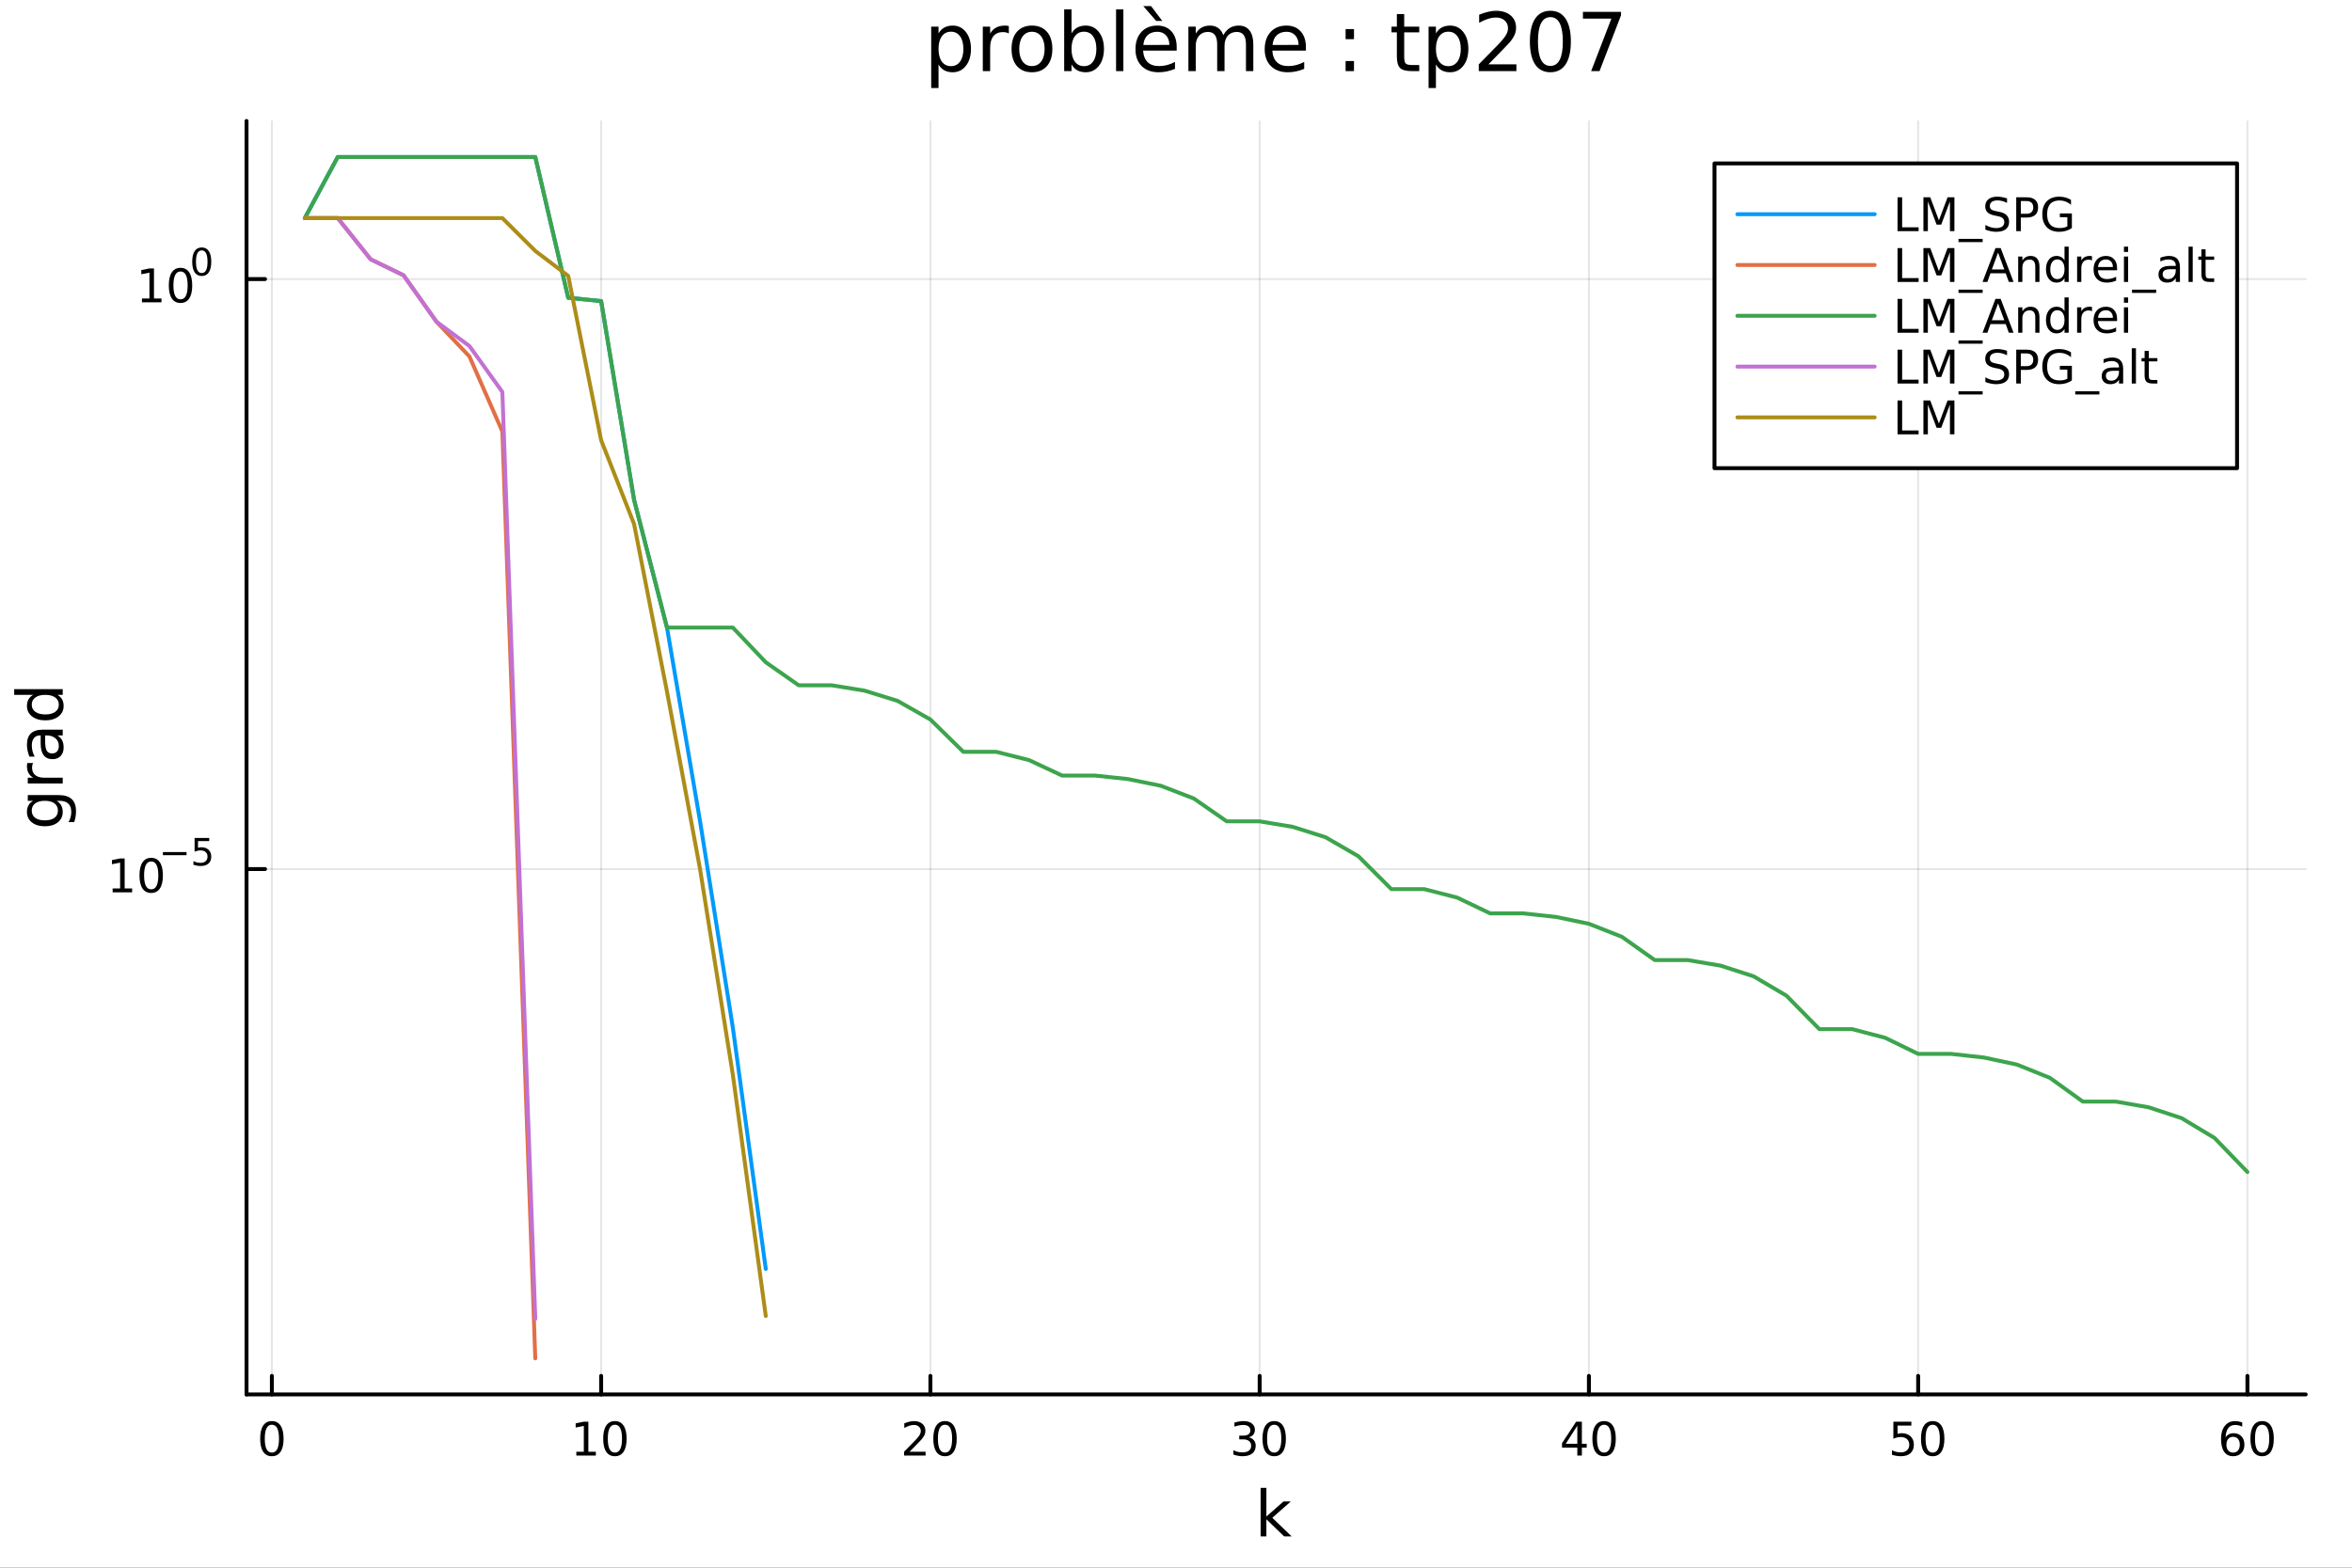 <?xml version="1.0" encoding="utf-8"?>
<svg xmlns="http://www.w3.org/2000/svg" xmlns:xlink="http://www.w3.org/1999/xlink" width="600" height="400" viewBox="0 0 2400 1600">
<rect x="0" y="0" width="2400" height="1600" fill="#333333" stroke="none"/>
<defs>
  <clipPath id="clip810">
    <rect x="0" y="0" width="2400" height="1600"/>
  </clipPath>
</defs>
<path clip-path="url(#clip810)" d="M0 1600 L2400 1600 L2400 0 L0 0  Z" fill="#ffffff" fill-rule="evenodd" fill-opacity="1"/>
<defs>
  <clipPath id="clip811">
    <rect x="480" y="0" width="1681" height="1600"/>
  </clipPath>
</defs>
<path clip-path="url(#clip810)" d="M251.56 1423.18 L2352.76 1423.18 L2352.76 123.472 L251.56 123.472  Z" fill="#ffffff" fill-rule="evenodd" fill-opacity="1"/>
<defs>
  <clipPath id="clip812">
    <rect x="251" y="123" width="2102" height="1301"/>
  </clipPath>
</defs>
<polyline clip-path="url(#clip812)" style="stroke:#000000; stroke-linecap:round; stroke-linejoin:round; stroke-width:2; stroke-opacity:0.1; fill:none" points="277.43,1423.18 277.43,123.472 "/>
<polyline clip-path="url(#clip812)" style="stroke:#000000; stroke-linecap:round; stroke-linejoin:round; stroke-width:2; stroke-opacity:0.1; fill:none" points="613.407,1423.18 613.407,123.472 "/>
<polyline clip-path="url(#clip812)" style="stroke:#000000; stroke-linecap:round; stroke-linejoin:round; stroke-width:2; stroke-opacity:0.1; fill:none" points="949.383,1423.18 949.383,123.472 "/>
<polyline clip-path="url(#clip812)" style="stroke:#000000; stroke-linecap:round; stroke-linejoin:round; stroke-width:2; stroke-opacity:0.1; fill:none" points="1285.36,1423.18 1285.36,123.472 "/>
<polyline clip-path="url(#clip812)" style="stroke:#000000; stroke-linecap:round; stroke-linejoin:round; stroke-width:2; stroke-opacity:0.1; fill:none" points="1621.34,1423.18 1621.34,123.472 "/>
<polyline clip-path="url(#clip812)" style="stroke:#000000; stroke-linecap:round; stroke-linejoin:round; stroke-width:2; stroke-opacity:0.1; fill:none" points="1957.31,1423.18 1957.31,123.472 "/>
<polyline clip-path="url(#clip812)" style="stroke:#000000; stroke-linecap:round; stroke-linejoin:round; stroke-width:2; stroke-opacity:0.1; fill:none" points="2293.29,1423.18 2293.29,123.472 "/>
<polyline clip-path="url(#clip810)" style="stroke:#000000; stroke-linecap:round; stroke-linejoin:round; stroke-width:4; stroke-opacity:1; fill:none" points="251.56,1423.18 2352.76,1423.18 "/>
<polyline clip-path="url(#clip810)" style="stroke:#000000; stroke-linecap:round; stroke-linejoin:round; stroke-width:4; stroke-opacity:1; fill:none" points="277.43,1423.18 277.43,1404.28 "/>
<polyline clip-path="url(#clip810)" style="stroke:#000000; stroke-linecap:round; stroke-linejoin:round; stroke-width:4; stroke-opacity:1; fill:none" points="613.407,1423.18 613.407,1404.28 "/>
<polyline clip-path="url(#clip810)" style="stroke:#000000; stroke-linecap:round; stroke-linejoin:round; stroke-width:4; stroke-opacity:1; fill:none" points="949.383,1423.18 949.383,1404.28 "/>
<polyline clip-path="url(#clip810)" style="stroke:#000000; stroke-linecap:round; stroke-linejoin:round; stroke-width:4; stroke-opacity:1; fill:none" points="1285.36,1423.18 1285.36,1404.28 "/>
<polyline clip-path="url(#clip810)" style="stroke:#000000; stroke-linecap:round; stroke-linejoin:round; stroke-width:4; stroke-opacity:1; fill:none" points="1621.34,1423.18 1621.34,1404.28 "/>
<polyline clip-path="url(#clip810)" style="stroke:#000000; stroke-linecap:round; stroke-linejoin:round; stroke-width:4; stroke-opacity:1; fill:none" points="1957.31,1423.18 1957.31,1404.28 "/>
<polyline clip-path="url(#clip810)" style="stroke:#000000; stroke-linecap:round; stroke-linejoin:round; stroke-width:4; stroke-opacity:1; fill:none" points="2293.29,1423.18 2293.29,1404.28 "/>
<path clip-path="url(#clip810)" d="M277.43 1454.1 Q273.819 1454.1 271.991 1457.66 Q270.185 1461.2 270.185 1468.33 Q270.185 1475.44 271.991 1479.01 Q273.819 1482.55 277.43 1482.55 Q281.065 1482.55 282.87 1479.01 Q284.699 1475.44 284.699 1468.33 Q284.699 1461.2 282.87 1457.66 Q281.065 1454.1 277.43 1454.1 M277.43 1450.39 Q283.241 1450.39 286.296 1455 Q289.375 1459.58 289.375 1468.33 Q289.375 1477.06 286.296 1481.67 Q283.241 1486.25 277.43 1486.25 Q271.62 1486.25 268.542 1481.67 Q265.486 1477.06 265.486 1468.33 Q265.486 1459.58 268.542 1455 Q271.62 1450.39 277.43 1450.39 Z" fill="#000000" fill-rule="nonzero" fill-opacity="1" /><path clip-path="url(#clip810)" d="M588.094 1481.64 L595.733 1481.64 L595.733 1455.28 L587.423 1456.95 L587.423 1452.69 L595.687 1451.02 L600.363 1451.02 L600.363 1481.64 L608.002 1481.64 L608.002 1485.58 L588.094 1485.58 L588.094 1481.64 Z" fill="#000000" fill-rule="nonzero" fill-opacity="1" /><path clip-path="url(#clip810)" d="M627.446 1454.1 Q623.835 1454.1 622.006 1457.66 Q620.201 1461.2 620.201 1468.33 Q620.201 1475.44 622.006 1479.01 Q623.835 1482.55 627.446 1482.55 Q631.08 1482.55 632.886 1479.01 Q634.714 1475.44 634.714 1468.33 Q634.714 1461.2 632.886 1457.66 Q631.08 1454.1 627.446 1454.1 M627.446 1450.39 Q633.256 1450.39 636.312 1455 Q639.39 1459.58 639.39 1468.33 Q639.39 1477.06 636.312 1481.67 Q633.256 1486.25 627.446 1486.25 Q621.636 1486.25 618.557 1481.67 Q615.502 1477.06 615.502 1468.33 Q615.502 1459.58 618.557 1455 Q621.636 1450.39 627.446 1450.39 Z" fill="#000000" fill-rule="nonzero" fill-opacity="1" /><path clip-path="url(#clip810)" d="M928.156 1481.64 L944.476 1481.64 L944.476 1485.58 L922.531 1485.58 L922.531 1481.64 Q925.193 1478.89 929.777 1474.26 Q934.383 1469.61 935.564 1468.27 Q937.809 1465.74 938.689 1464.01 Q939.591 1462.25 939.591 1460.56 Q939.591 1457.8 937.647 1456.07 Q935.726 1454.33 932.624 1454.33 Q930.425 1454.33 927.971 1455.09 Q925.541 1455.86 922.763 1457.41 L922.763 1452.69 Q925.587 1451.55 928.041 1450.97 Q930.494 1450.39 932.531 1450.39 Q937.902 1450.39 941.096 1453.08 Q944.29 1455.77 944.29 1460.26 Q944.29 1462.39 943.48 1464.31 Q942.693 1466.2 940.587 1468.8 Q940.008 1469.47 936.906 1472.69 Q933.804 1475.88 928.156 1481.64 Z" fill="#000000" fill-rule="nonzero" fill-opacity="1" /><path clip-path="url(#clip810)" d="M964.29 1454.1 Q960.679 1454.1 958.851 1457.66 Q957.045 1461.2 957.045 1468.33 Q957.045 1475.44 958.851 1479.01 Q960.679 1482.55 964.29 1482.55 Q967.925 1482.55 969.73 1479.01 Q971.559 1475.44 971.559 1468.33 Q971.559 1461.2 969.73 1457.66 Q967.925 1454.1 964.29 1454.1 M964.29 1450.39 Q970.1 1450.39 973.156 1455 Q976.235 1459.58 976.235 1468.33 Q976.235 1477.06 973.156 1481.67 Q970.1 1486.25 964.29 1486.25 Q958.48 1486.25 955.401 1481.67 Q952.346 1477.06 952.346 1468.33 Q952.346 1459.58 955.401 1455 Q958.48 1450.39 964.29 1450.39 Z" fill="#000000" fill-rule="nonzero" fill-opacity="1" /><path clip-path="url(#clip810)" d="M1274.2 1466.95 Q1277.56 1467.66 1279.43 1469.93 Q1281.33 1472.2 1281.33 1475.53 Q1281.33 1480.65 1277.81 1483.45 Q1274.29 1486.25 1267.81 1486.25 Q1265.64 1486.25 1263.32 1485.81 Q1261.03 1485.39 1258.58 1484.54 L1258.58 1480.02 Q1260.52 1481.16 1262.84 1481.74 Q1265.15 1482.32 1267.67 1482.32 Q1272.07 1482.32 1274.36 1480.58 Q1276.68 1478.84 1276.68 1475.53 Q1276.68 1472.48 1274.53 1470.77 Q1272.4 1469.03 1268.58 1469.03 L1264.55 1469.03 L1264.55 1465.19 L1268.76 1465.19 Q1272.21 1465.19 1274.04 1463.82 Q1275.87 1462.43 1275.87 1459.84 Q1275.87 1457.18 1273.97 1455.77 Q1272.1 1454.33 1268.58 1454.33 Q1266.66 1454.33 1264.46 1454.75 Q1262.26 1455.16 1259.62 1456.04 L1259.62 1451.88 Q1262.28 1451.14 1264.6 1450.77 Q1266.93 1450.39 1268.99 1450.39 Q1274.32 1450.39 1277.42 1452.83 Q1280.52 1455.23 1280.52 1459.35 Q1280.52 1462.22 1278.88 1464.21 Q1277.23 1466.18 1274.2 1466.95 Z" fill="#000000" fill-rule="nonzero" fill-opacity="1" /><path clip-path="url(#clip810)" d="M1300.2 1454.1 Q1296.59 1454.1 1294.76 1457.66 Q1292.95 1461.2 1292.95 1468.33 Q1292.95 1475.44 1294.76 1479.01 Q1296.59 1482.55 1300.2 1482.55 Q1303.83 1482.55 1305.64 1479.01 Q1307.47 1475.44 1307.47 1468.33 Q1307.47 1461.2 1305.64 1457.66 Q1303.83 1454.1 1300.2 1454.1 M1300.2 1450.39 Q1306.01 1450.39 1309.06 1455 Q1312.14 1459.58 1312.14 1468.33 Q1312.14 1477.06 1309.06 1481.67 Q1306.01 1486.25 1300.2 1486.25 Q1294.39 1486.25 1291.31 1481.67 Q1288.25 1477.06 1288.25 1468.33 Q1288.25 1459.58 1291.31 1455 Q1294.39 1450.39 1300.2 1450.39 Z" fill="#000000" fill-rule="nonzero" fill-opacity="1" /><path clip-path="url(#clip810)" d="M1609.51 1455.09 L1597.7 1473.54 L1609.51 1473.54 L1609.51 1455.09 M1608.28 1451.02 L1614.16 1451.02 L1614.16 1473.54 L1619.09 1473.54 L1619.09 1477.43 L1614.16 1477.43 L1614.16 1485.58 L1609.51 1485.58 L1609.51 1477.43 L1593.91 1477.43 L1593.91 1472.92 L1608.28 1451.02 Z" fill="#000000" fill-rule="nonzero" fill-opacity="1" /><path clip-path="url(#clip810)" d="M1636.82 1454.1 Q1633.21 1454.1 1631.38 1457.66 Q1629.58 1461.2 1629.58 1468.33 Q1629.58 1475.44 1631.38 1479.01 Q1633.21 1482.55 1636.82 1482.55 Q1640.46 1482.55 1642.26 1479.01 Q1644.09 1475.44 1644.09 1468.33 Q1644.09 1461.2 1642.26 1457.66 Q1640.46 1454.1 1636.82 1454.1 M1636.82 1450.39 Q1642.63 1450.39 1645.69 1455 Q1648.77 1459.58 1648.77 1468.33 Q1648.77 1477.06 1645.69 1481.67 Q1642.63 1486.25 1636.82 1486.25 Q1631.01 1486.25 1627.93 1481.67 Q1624.88 1477.06 1624.88 1468.33 Q1624.88 1459.58 1627.93 1455 Q1631.01 1450.39 1636.82 1450.39 Z" fill="#000000" fill-rule="nonzero" fill-opacity="1" /><path clip-path="url(#clip810)" d="M1932.01 1451.02 L1950.37 1451.02 L1950.37 1454.96 L1936.29 1454.96 L1936.29 1463.43 Q1937.31 1463.08 1938.33 1462.92 Q1939.35 1462.73 1940.37 1462.73 Q1946.15 1462.73 1949.53 1465.9 Q1952.91 1469.08 1952.91 1474.49 Q1952.91 1480.07 1949.44 1483.17 Q1945.97 1486.25 1939.65 1486.25 Q1937.47 1486.25 1935.21 1485.88 Q1932.96 1485.51 1930.55 1484.77 L1930.55 1480.07 Q1932.64 1481.2 1934.86 1481.76 Q1937.08 1482.32 1939.56 1482.32 Q1943.56 1482.32 1945.9 1480.21 Q1948.24 1478.1 1948.24 1474.49 Q1948.24 1470.88 1945.9 1468.77 Q1943.56 1466.67 1939.56 1466.67 Q1937.68 1466.67 1935.81 1467.08 Q1933.96 1467.5 1932.01 1468.38 L1932.01 1451.02 Z" fill="#000000" fill-rule="nonzero" fill-opacity="1" /><path clip-path="url(#clip810)" d="M1972.13 1454.1 Q1968.52 1454.1 1966.69 1457.66 Q1964.88 1461.2 1964.88 1468.33 Q1964.88 1475.44 1966.69 1479.01 Q1968.52 1482.55 1972.13 1482.55 Q1975.76 1482.55 1977.57 1479.01 Q1979.4 1475.44 1979.4 1468.33 Q1979.4 1461.2 1977.57 1457.66 Q1975.76 1454.1 1972.13 1454.1 M1972.13 1450.39 Q1977.94 1450.39 1980.99 1455 Q1984.07 1459.58 1984.07 1468.33 Q1984.07 1477.06 1980.99 1481.67 Q1977.94 1486.25 1972.13 1486.25 Q1966.32 1486.25 1963.24 1481.67 Q1960.18 1477.06 1960.18 1468.33 Q1960.18 1459.58 1963.24 1455 Q1966.32 1450.39 1972.13 1450.39 Z" fill="#000000" fill-rule="nonzero" fill-opacity="1" /><path clip-path="url(#clip810)" d="M2278.69 1466.44 Q2275.55 1466.44 2273.69 1468.59 Q2271.86 1470.74 2271.86 1474.49 Q2271.86 1478.22 2273.69 1480.39 Q2275.55 1482.55 2278.69 1482.55 Q2281.84 1482.55 2283.67 1480.39 Q2285.52 1478.22 2285.52 1474.49 Q2285.52 1470.74 2283.67 1468.59 Q2281.84 1466.44 2278.69 1466.44 M2287.98 1451.78 L2287.98 1456.04 Q2286.22 1455.21 2284.41 1454.77 Q2282.63 1454.33 2280.87 1454.33 Q2276.24 1454.33 2273.79 1457.45 Q2271.36 1460.58 2271.01 1466.9 Q2272.37 1464.89 2274.43 1463.82 Q2276.49 1462.73 2278.97 1462.73 Q2284.18 1462.73 2287.19 1465.9 Q2290.22 1469.05 2290.22 1474.49 Q2290.22 1479.82 2287.07 1483.03 Q2283.92 1486.25 2278.69 1486.25 Q2272.7 1486.25 2269.53 1481.67 Q2266.36 1477.06 2266.36 1468.33 Q2266.36 1460.14 2270.24 1455.28 Q2274.13 1450.39 2280.68 1450.39 Q2282.44 1450.39 2284.23 1450.74 Q2286.03 1451.09 2287.98 1451.78 Z" fill="#000000" fill-rule="nonzero" fill-opacity="1" /><path clip-path="url(#clip810)" d="M2308.28 1454.1 Q2304.67 1454.1 2302.84 1457.66 Q2301.03 1461.2 2301.03 1468.33 Q2301.03 1475.44 2302.84 1479.01 Q2304.67 1482.55 2308.28 1482.55 Q2311.91 1482.55 2313.72 1479.01 Q2315.54 1475.44 2315.54 1468.33 Q2315.54 1461.2 2313.72 1457.66 Q2311.91 1454.1 2308.28 1454.1 M2308.28 1450.39 Q2314.09 1450.39 2317.14 1455 Q2320.22 1459.58 2320.22 1468.33 Q2320.22 1477.06 2317.14 1481.67 Q2314.09 1486.25 2308.28 1486.25 Q2302.47 1486.25 2299.39 1481.67 Q2296.33 1477.06 2296.33 1468.33 Q2296.33 1459.58 2299.39 1455 Q2302.47 1450.39 2308.28 1450.39 Z" fill="#000000" fill-rule="nonzero" fill-opacity="1" /><path clip-path="url(#clip810)" d="M1286.34 1518.52 L1292.23 1518.52 L1292.23 1547.77 L1309.7 1532.4 L1317.18 1532.4 L1298.27 1549.07 L1317.98 1568.04 L1310.34 1568.04 L1292.23 1550.63 L1292.23 1568.04 L1286.34 1568.04 L1286.34 1518.52 Z" fill="#000000" fill-rule="nonzero" fill-opacity="1" /><polyline clip-path="url(#clip812)" style="stroke:#000000; stroke-linecap:round; stroke-linejoin:round; stroke-width:2; stroke-opacity:0.1; fill:none" points="251.56,886.975 2352.76,886.975 "/>
<polyline clip-path="url(#clip812)" style="stroke:#000000; stroke-linecap:round; stroke-linejoin:round; stroke-width:2; stroke-opacity:0.1; fill:none" points="251.56,284.821 2352.76,284.821 "/>
<polyline clip-path="url(#clip810)" style="stroke:#000000; stroke-linecap:round; stroke-linejoin:round; stroke-width:4; stroke-opacity:1; fill:none" points="251.56,1423.18 251.56,123.472 "/>
<polyline clip-path="url(#clip810)" style="stroke:#000000; stroke-linecap:round; stroke-linejoin:round; stroke-width:4; stroke-opacity:1; fill:none" points="251.56,886.975 270.458,886.975 "/>
<polyline clip-path="url(#clip810)" style="stroke:#000000; stroke-linecap:round; stroke-linejoin:round; stroke-width:4; stroke-opacity:1; fill:none" points="251.56,284.821 270.458,284.821 "/>
<path clip-path="url(#clip810)" d="M114.931 906.768 L122.57 906.768 L122.57 880.402 L114.26 882.069 L114.26 877.809 L122.524 876.143 L127.2 876.143 L127.2 906.768 L134.839 906.768 L134.839 910.703 L114.931 910.703 L114.931 906.768 Z" fill="#000000" fill-rule="nonzero" fill-opacity="1" /><path clip-path="url(#clip810)" d="M154.283 879.222 Q150.672 879.222 148.843 882.786 Q147.038 886.328 147.038 893.458 Q147.038 900.564 148.843 904.129 Q150.672 907.67 154.283 907.67 Q157.917 907.67 159.723 904.129 Q161.552 900.564 161.552 893.458 Q161.552 886.328 159.723 882.786 Q157.917 879.222 154.283 879.222 M154.283 875.518 Q160.093 875.518 163.149 880.124 Q166.227 884.708 166.227 893.458 Q166.227 902.184 163.149 906.791 Q160.093 911.374 154.283 911.374 Q148.473 911.374 145.394 906.791 Q142.339 902.184 142.339 893.458 Q142.339 884.708 145.394 880.124 Q148.473 875.518 154.283 875.518 Z" fill="#000000" fill-rule="nonzero" fill-opacity="1" /><path clip-path="url(#clip810)" d="M166.227 869.619 L190.339 869.619 L190.339 872.816 L166.227 872.816 L166.227 869.619 Z" fill="#000000" fill-rule="nonzero" fill-opacity="1" /><path clip-path="url(#clip810)" d="M198.577 855.212 L213.491 855.212 L213.491 858.41 L202.056 858.41 L202.056 865.293 Q202.884 865.011 203.711 864.88 Q204.539 864.729 205.366 864.729 Q210.068 864.729 212.814 867.306 Q215.56 869.882 215.56 874.284 Q215.56 878.816 212.739 881.336 Q209.918 883.838 204.783 883.838 Q203.015 883.838 201.172 883.537 Q199.348 883.236 197.392 882.634 L197.392 878.816 Q199.085 879.738 200.89 880.189 Q202.696 880.641 204.708 880.641 Q207.962 880.641 209.861 878.929 Q211.761 877.218 211.761 874.284 Q211.761 871.349 209.861 869.638 Q207.962 867.926 204.708 867.926 Q203.185 867.926 201.661 868.265 Q200.157 868.604 198.577 869.318 L198.577 855.212 Z" fill="#000000" fill-rule="nonzero" fill-opacity="1" /><path clip-path="url(#clip810)" d="M144.855 304.614 L152.493 304.614 L152.493 278.248 L144.183 279.915 L144.183 275.656 L152.447 273.989 L157.123 273.989 L157.123 304.614 L164.762 304.614 L164.762 308.549 L144.855 308.549 L144.855 304.614 Z" fill="#000000" fill-rule="nonzero" fill-opacity="1" /><path clip-path="url(#clip810)" d="M184.206 277.068 Q180.595 277.068 178.766 280.633 Q176.961 284.174 176.961 291.304 Q176.961 298.41 178.766 301.975 Q180.595 305.517 184.206 305.517 Q187.84 305.517 189.646 301.975 Q191.475 298.41 191.475 291.304 Q191.475 284.174 189.646 280.633 Q187.84 277.068 184.206 277.068 M184.206 273.364 Q190.016 273.364 193.072 277.971 Q196.151 282.554 196.151 291.304 Q196.151 300.031 193.072 304.637 Q190.016 309.22 184.206 309.22 Q178.396 309.22 175.317 304.637 Q172.262 300.031 172.262 291.304 Q172.262 282.554 175.317 277.971 Q178.396 273.364 184.206 273.364 Z" fill="#000000" fill-rule="nonzero" fill-opacity="1" /><path clip-path="url(#clip810)" d="M205.855 255.56 Q202.921 255.56 201.436 258.457 Q199.969 261.334 199.969 267.127 Q199.969 272.901 201.436 275.797 Q202.921 278.675 205.855 278.675 Q208.808 278.675 210.275 275.797 Q211.761 272.901 211.761 267.127 Q211.761 261.334 210.275 258.457 Q208.808 255.56 205.855 255.56 M205.855 252.551 Q210.576 252.551 213.059 256.294 Q215.56 260.018 215.56 267.127 Q215.56 274.217 213.059 277.96 Q210.576 281.684 205.855 281.684 Q201.135 281.684 198.633 277.96 Q196.151 274.217 196.151 267.127 Q196.151 260.018 198.633 256.294 Q201.135 252.551 205.855 252.551 Z" fill="#000000" fill-rule="nonzero" fill-opacity="1" /><path clip-path="url(#clip810)" d="M45.766 817.313 Q39.401 817.313 35.9 819.955 Q32.398 822.565 32.398 827.307 Q32.398 832.018 35.9 834.66 Q39.401 837.27 45.766 837.27 Q52.1 837.27 55.601 834.66 Q59.103 832.018 59.103 827.307 Q59.103 822.565 55.601 819.955 Q52.1 817.313 45.766 817.313 M59.58 811.457 Q68.683 811.457 73.107 815.499 Q77.563 819.541 77.563 827.88 Q77.563 830.967 77.086 833.705 Q76.64 836.442 75.685 839.02 L69.988 839.02 Q71.388 836.442 72.057 833.928 Q72.725 831.413 72.725 828.803 Q72.725 823.042 69.701 820.178 Q66.71 817.313 60.63 817.313 L57.734 817.313 Q60.885 819.127 62.445 821.96 Q64.004 824.793 64.004 828.739 Q64.004 835.296 59.007 839.307 Q54.01 843.317 45.766 843.317 Q37.491 843.317 32.494 839.307 Q27.497 835.296 27.497 828.739 Q27.497 824.793 29.056 821.96 Q30.616 819.127 33.767 817.313 L28.356 817.313 L28.356 811.457 L59.58 811.457 Z" fill="#000000" fill-rule="nonzero" fill-opacity="1" /><path clip-path="url(#clip810)" d="M33.831 778.737 Q33.258 779.724 33.003 780.901 Q32.717 782.047 32.717 783.447 Q32.717 788.413 35.963 791.086 Q39.178 793.728 45.225 793.728 L64.004 793.728 L64.004 799.616 L28.356 799.616 L28.356 793.728 L33.894 793.728 Q30.648 791.882 29.088 788.922 Q27.497 785.962 27.497 781.729 Q27.497 781.124 27.592 780.392 Q27.656 779.66 27.815 778.769 L33.831 778.737 Z" fill="#000000" fill-rule="nonzero" fill-opacity="1" /><path clip-path="url(#clip810)" d="M46.085 756.393 Q46.085 763.491 47.708 766.228 Q49.331 768.965 53.246 768.965 Q56.365 768.965 58.211 766.928 Q60.026 764.86 60.026 761.327 Q60.026 756.457 56.588 753.529 Q53.119 750.569 47.39 750.569 L46.085 750.569 L46.085 756.393 M43.666 744.712 L64.004 744.712 L64.004 750.569 L58.593 750.569 Q61.84 752.574 63.399 755.566 Q64.927 758.558 64.927 762.886 Q64.927 768.361 61.872 771.607 Q58.784 774.822 53.628 774.822 Q47.612 774.822 44.557 770.812 Q41.501 766.769 41.501 758.78 L41.501 750.569 L40.928 750.569 Q36.886 750.569 34.69 753.242 Q32.462 755.884 32.462 760.69 Q32.462 763.746 33.194 766.642 Q33.926 769.538 35.39 772.212 L29.98 772.212 Q28.738 768.997 28.133 765.974 Q27.497 762.95 27.497 760.085 Q27.497 752.351 31.507 748.532 Q35.518 744.712 43.666 744.712 Z" fill="#000000" fill-rule="nonzero" fill-opacity="1" /><path clip-path="url(#clip810)" d="M33.767 709.191 L14.479 709.191 L14.479 703.335 L64.004 703.335 L64.004 709.191 L58.657 709.191 Q61.84 711.038 63.399 713.87 Q64.927 716.671 64.927 720.618 Q64.927 727.079 59.771 731.153 Q54.615 735.195 46.212 735.195 Q37.809 735.195 32.653 731.153 Q27.497 727.079 27.497 720.618 Q27.497 716.671 29.056 713.87 Q30.584 711.038 33.767 709.191 M46.212 729.148 Q52.673 729.148 56.365 726.506 Q60.026 723.833 60.026 719.186 Q60.026 714.539 56.365 711.865 Q52.673 709.191 46.212 709.191 Q39.751 709.191 36.09 711.865 Q32.398 714.539 32.398 719.186 Q32.398 723.833 36.09 726.506 Q39.751 729.148 46.212 729.148 Z" fill="#000000" fill-rule="nonzero" fill-opacity="1" /><path clip-path="url(#clip810)" d="M957.689 65.77 L957.689 89.833 L950.195 89.833 L950.195 27.206 L957.689 27.206 L957.689 34.092 Q960.039 30.041 963.604 28.097 Q967.209 26.112 972.192 26.112 Q980.456 26.112 985.6 32.675 Q990.785 39.237 990.785 49.931 Q990.785 60.626 985.6 67.188 Q980.456 73.751 972.192 73.751 Q967.209 73.751 963.604 71.806 Q960.039 69.821 957.689 65.77 M983.048 49.931 Q983.048 41.708 979.645 37.05 Q976.283 32.35 970.369 32.35 Q964.454 32.35 961.052 37.05 Q957.689 41.708 957.689 49.931 Q957.689 58.155 961.052 62.854 Q964.454 67.512 970.369 67.512 Q976.283 67.512 979.645 62.854 Q983.048 58.155 983.048 49.931 Z" fill="#000000" fill-rule="nonzero" fill-opacity="1" /><path clip-path="url(#clip810)" d="M1029.43 34.173 Q1028.18 33.444 1026.68 33.12 Q1025.22 32.756 1023.44 32.756 Q1017.12 32.756 1013.71 36.888 Q1010.35 40.979 1010.35 48.676 L1010.35 72.576 L1002.86 72.576 L1002.86 27.206 L1010.35 27.206 L1010.35 34.254 Q1012.7 30.122 1016.47 28.138 Q1020.24 26.112 1025.62 26.112 Q1026.39 26.112 1027.32 26.234 Q1028.26 26.315 1029.39 26.517 L1029.43 34.173 Z" fill="#000000" fill-rule="nonzero" fill-opacity="1" /><path clip-path="url(#clip810)" d="M1053.01 32.431 Q1047.01 32.431 1043.53 37.131 Q1040.04 41.789 1040.04 49.931 Q1040.04 58.074 1043.49 62.773 Q1046.97 67.431 1053.01 67.431 Q1058.96 67.431 1062.45 62.732 Q1065.93 58.033 1065.93 49.931 Q1065.93 41.87 1062.45 37.171 Q1058.96 32.431 1053.01 32.431 M1053.01 26.112 Q1062.73 26.112 1068.28 32.431 Q1073.83 38.751 1073.83 49.931 Q1073.83 61.071 1068.28 67.431 Q1062.73 73.751 1053.01 73.751 Q1043.24 73.751 1037.69 67.431 Q1032.19 61.071 1032.19 49.931 Q1032.19 38.751 1037.69 32.431 Q1043.24 26.112 1053.01 26.112 Z" fill="#000000" fill-rule="nonzero" fill-opacity="1" /><path clip-path="url(#clip810)" d="M1118.75 49.931 Q1118.75 41.708 1115.35 37.05 Q1111.99 32.35 1106.07 32.35 Q1100.16 32.35 1096.76 37.05 Q1093.39 41.708 1093.39 49.931 Q1093.39 58.155 1096.76 62.854 Q1100.16 67.512 1106.07 67.512 Q1111.99 67.512 1115.35 62.854 Q1118.75 58.155 1118.75 49.931 M1093.39 34.092 Q1095.74 30.041 1099.31 28.097 Q1102.91 26.112 1107.9 26.112 Q1116.16 26.112 1121.31 32.675 Q1126.49 39.237 1126.49 49.931 Q1126.49 60.626 1121.31 67.188 Q1116.16 73.751 1107.9 73.751 Q1102.91 73.751 1099.31 71.806 Q1095.74 69.821 1093.39 65.77 L1093.39 72.576 L1085.9 72.576 L1085.9 9.544 L1093.39 9.544 L1093.39 34.092 Z" fill="#000000" fill-rule="nonzero" fill-opacity="1" /><path clip-path="url(#clip810)" d="M1138.85 9.544 L1146.3 9.544 L1146.3 72.576 L1138.85 72.576 L1138.85 9.544 Z" fill="#000000" fill-rule="nonzero" fill-opacity="1" /><path clip-path="url(#clip810)" d="M1200.7 48.028 L1200.7 51.673 L1166.43 51.673 Q1166.92 59.37 1171.05 63.421 Q1175.22 67.431 1182.64 67.431 Q1186.93 67.431 1190.94 66.378 Q1194.99 65.325 1198.96 63.218 L1198.96 70.267 Q1194.95 71.968 1190.74 72.86 Q1186.53 73.751 1182.19 73.751 Q1171.33 73.751 1164.97 67.431 Q1158.65 61.112 1158.65 50.337 Q1158.65 39.197 1164.65 32.675 Q1170.69 26.112 1180.89 26.112 Q1190.05 26.112 1195.36 32.026 Q1200.7 37.9 1200.7 48.028 M1193.25 45.84 Q1193.17 39.723 1189.81 36.077 Q1186.48 32.431 1180.98 32.431 Q1174.74 32.431 1170.97 35.956 Q1167.24 39.48 1166.68 45.88 L1193.25 45.84 M1174.57 6.222 L1186 21.373 L1179.8 21.373 L1166.59 6.222 L1174.57 6.222 Z" fill="#000000" fill-rule="nonzero" fill-opacity="1" /><path clip-path="url(#clip810)" d="M1248.26 35.915 Q1251.06 30.892 1254.94 28.502 Q1258.83 26.112 1264.1 26.112 Q1271.19 26.112 1275.04 31.095 Q1278.89 36.037 1278.89 45.192 L1278.89 72.576 L1271.39 72.576 L1271.39 45.435 Q1271.39 38.913 1269.08 35.753 Q1266.77 32.594 1262.03 32.594 Q1256.24 32.594 1252.88 36.442 Q1249.52 40.29 1249.52 46.934 L1249.52 72.576 L1242.02 72.576 L1242.02 45.435 Q1242.02 38.873 1239.71 35.753 Q1237.4 32.594 1232.58 32.594 Q1226.87 32.594 1223.51 36.482 Q1220.15 40.331 1220.15 46.934 L1220.15 72.576 L1212.65 72.576 L1212.65 27.206 L1220.15 27.206 L1220.15 34.254 Q1222.7 30.082 1226.26 28.097 Q1229.83 26.112 1234.73 26.112 Q1239.67 26.112 1243.12 28.624 Q1246.6 31.135 1248.26 35.915 Z" fill="#000000" fill-rule="nonzero" fill-opacity="1" /><path clip-path="url(#clip810)" d="M1332.56 48.028 L1332.56 51.673 L1298.29 51.673 Q1298.78 59.37 1302.91 63.421 Q1307.08 67.431 1314.49 67.431 Q1318.79 67.431 1322.8 66.378 Q1326.85 65.325 1330.82 63.218 L1330.82 70.267 Q1326.81 71.968 1322.59 72.86 Q1318.38 73.751 1314.05 73.751 Q1303.19 73.751 1296.83 67.431 Q1290.51 61.112 1290.51 50.337 Q1290.51 39.197 1296.51 32.675 Q1302.54 26.112 1312.75 26.112 Q1321.91 26.112 1327.21 32.026 Q1332.56 37.9 1332.56 48.028 M1325.11 45.84 Q1325.03 39.723 1321.66 36.077 Q1318.34 32.431 1312.83 32.431 Q1306.59 32.431 1302.83 35.956 Q1299.1 39.48 1298.53 45.88 L1325.11 45.84 Z" fill="#000000" fill-rule="nonzero" fill-opacity="1" /><path clip-path="url(#clip810)" d="M1373.07 62.287 L1381.62 62.287 L1381.62 72.576 L1373.07 72.576 L1373.07 62.287 M1373.07 29.677 L1381.62 29.677 L1381.62 39.966 L1373.07 39.966 L1373.07 29.677 Z" fill="#000000" fill-rule="nonzero" fill-opacity="1" /><path clip-path="url(#clip810)" d="M1432.86 14.324 L1432.86 27.206 L1448.21 27.206 L1448.21 32.999 L1432.86 32.999 L1432.86 57.628 Q1432.86 63.178 1434.36 64.758 Q1435.9 66.338 1440.56 66.338 L1448.21 66.338 L1448.21 72.576 L1440.56 72.576 Q1431.93 72.576 1428.65 69.376 Q1425.37 66.135 1425.37 57.628 L1425.37 32.999 L1419.9 32.999 L1419.9 27.206 L1425.37 27.206 L1425.37 14.324 L1432.86 14.324 Z" fill="#000000" fill-rule="nonzero" fill-opacity="1" /><path clip-path="url(#clip810)" d="M1465.23 65.77 L1465.23 89.833 L1457.73 89.833 L1457.73 27.206 L1465.23 27.206 L1465.23 34.092 Q1467.58 30.041 1471.14 28.097 Q1474.75 26.112 1479.73 26.112 Q1487.99 26.112 1493.14 32.675 Q1498.32 39.237 1498.32 49.931 Q1498.32 60.626 1493.14 67.188 Q1487.99 73.751 1479.73 73.751 Q1474.75 73.751 1471.14 71.806 Q1467.58 69.821 1465.23 65.77 M1490.59 49.931 Q1490.59 41.708 1487.18 37.05 Q1483.82 32.35 1477.91 32.35 Q1471.99 32.35 1468.59 37.05 Q1465.23 41.708 1465.23 49.931 Q1465.23 58.155 1468.59 62.854 Q1471.99 67.512 1477.91 67.512 Q1483.82 67.512 1487.18 62.854 Q1490.59 58.155 1490.59 49.931 Z" fill="#000000" fill-rule="nonzero" fill-opacity="1" /><path clip-path="url(#clip810)" d="M1518.78 65.689 L1547.34 65.689 L1547.34 72.576 L1508.94 72.576 L1508.94 65.689 Q1513.6 60.869 1521.62 52.767 Q1529.68 44.625 1531.74 42.275 Q1535.67 37.86 1537.21 34.822 Q1538.79 31.743 1538.79 28.786 Q1538.79 23.965 1535.39 20.927 Q1532.03 17.889 1526.6 17.889 Q1522.75 17.889 1518.46 19.226 Q1514.2 20.562 1509.34 23.276 L1509.34 15.013 Q1514.28 13.028 1518.58 12.015 Q1522.87 11.002 1526.44 11.002 Q1535.83 11.002 1541.42 15.701 Q1547.01 20.4 1547.01 28.259 Q1547.01 31.986 1545.6 35.348 Q1544.22 38.67 1540.53 43.207 Q1539.52 44.382 1534.09 50.013 Q1528.66 55.603 1518.78 65.689 Z" fill="#000000" fill-rule="nonzero" fill-opacity="1" /><path clip-path="url(#clip810)" d="M1582.01 17.484 Q1575.7 17.484 1572.5 23.722 Q1569.34 29.92 1569.34 42.397 Q1569.34 54.833 1572.5 61.071 Q1575.7 67.269 1582.01 67.269 Q1588.37 67.269 1591.53 61.071 Q1594.73 54.833 1594.73 42.397 Q1594.73 29.92 1591.53 23.722 Q1588.37 17.484 1582.01 17.484 M1582.01 11.002 Q1592.18 11.002 1597.53 19.064 Q1602.92 27.084 1602.92 42.397 Q1602.92 57.669 1597.53 65.73 Q1592.18 73.751 1582.01 73.751 Q1571.85 73.751 1566.46 65.73 Q1561.11 57.669 1561.11 42.397 Q1561.11 27.084 1566.46 19.064 Q1571.85 11.002 1582.01 11.002 Z" fill="#000000" fill-rule="nonzero" fill-opacity="1" /><path clip-path="url(#clip810)" d="M1615.23 12.096 L1654.12 12.096 L1654.12 15.58 L1632.16 72.576 L1623.62 72.576 L1644.28 18.983 L1615.23 18.983 L1615.23 12.096 Z" fill="#000000" fill-rule="nonzero" fill-opacity="1" /><polyline clip-path="url(#clip812)" style="stroke:#009af9; stroke-linecap:round; stroke-linejoin:round; stroke-width:4; stroke-opacity:1; fill:none" points="311.028,222.605 344.626,160.256 378.223,160.256 411.821,160.256 445.419,160.256 479.016,160.256 512.614,160.256 546.211,160.256 579.809,303.932 613.407,307.266 647.004,510.04 680.602,640.528 714.2,837.272 747.797,1048.79 781.395,1295.03 "/>
<polyline clip-path="url(#clip812)" style="stroke:#e26f46; stroke-linecap:round; stroke-linejoin:round; stroke-width:4; stroke-opacity:1; fill:none" points="311.028,222.605 344.626,222.605 378.223,264.665 411.821,280.999 445.419,328.387 479.016,363.831 512.614,440.457 546.211,1386.4 "/>
<polyline clip-path="url(#clip812)" style="stroke:#3da44d; stroke-linecap:round; stroke-linejoin:round; stroke-width:4; stroke-opacity:1; fill:none" points="311.028,222.605 344.626,160.256 378.223,160.256 411.821,160.256 445.419,160.256 479.016,160.256 512.614,160.256 546.211,160.256 579.809,303.932 613.407,307.266 647.004,510.04 680.602,640.528 714.2,640.528 747.797,640.528 781.395,675.921 814.992,699.421 848.59,699.421 882.188,704.884 915.785,715.282 949.383,734.344 982.981,767.336 1016.58,767.336 1050.18,775.805 1083.77,791.56 1117.37,791.56 1150.97,795.113 1184.57,801.993 1218.16,814.952 1251.76,838.288 1285.36,838.288 1318.96,843.862 1352.55,854.472 1386.15,873.899 1419.75,907.458 1453.35,907.458 1486.95,916.111 1520.54,932.186 1554.14,932.186 1587.74,935.821 1621.34,942.854 1654.93,956.085 1688.53,979.867 1722.13,979.867 1755.73,985.567 1789.32,996.407 1822.92,1016.22 1856.52,1050.37 1890.12,1050.37 1923.71,1059.21 1957.31,1075.62 1990.91,1075.62 2024.51,1079.34 2058.1,1086.53 2091.7,1100.04 2125.3,1124.28 2158.9,1124.28 2192.5,1130.11 2226.09,1141.18 2259.69,1161.39 2293.29,1196.14 "/>
<polyline clip-path="url(#clip812)" style="stroke:#c271d2; stroke-linecap:round; stroke-linejoin:round; stroke-width:4; stroke-opacity:1; fill:none" points="311.028,222.605 344.626,222.605 378.223,264.665 411.821,280.999 445.419,328.387 479.016,353.173 512.614,400.059 546.211,1346 "/>
<polyline clip-path="url(#clip812)" style="stroke:#ac8d18; stroke-linecap:round; stroke-linejoin:round; stroke-width:4; stroke-opacity:1; fill:none" points="311.028,222.605 344.626,222.605 378.223,222.605 411.821,222.605 445.419,222.605 479.016,222.605 512.614,222.605 546.211,256.101 579.809,281.604 613.407,449.269 647.004,534.783 680.602,705.853 714.2,886.231 747.797,1096.88 781.395,1343.11 "/>
<path clip-path="url(#clip810)" d="M1749.5 477.836 L2282.72 477.836 L2282.72 166.796 L1749.5 166.796  Z" fill="#ffffff" fill-rule="evenodd" fill-opacity="1"/>
<polyline clip-path="url(#clip810)" style="stroke:#000000; stroke-linecap:round; stroke-linejoin:round; stroke-width:4; stroke-opacity:1; fill:none" points="1749.5,477.836 2282.72,477.836 2282.72,166.796 1749.5,166.796 1749.5,477.836 "/>
<polyline clip-path="url(#clip810)" style="stroke:#009af9; stroke-linecap:round; stroke-linejoin:round; stroke-width:4; stroke-opacity:1; fill:none" points="1772.84,218.636 1912.92,218.636 "/>
<path clip-path="url(#clip810)" d="M1936.27 201.356 L1940.95 201.356 L1940.95 231.981 L1957.77 231.981 L1957.77 235.916 L1936.27 235.916 L1936.27 201.356 Z" fill="#000000" fill-rule="nonzero" fill-opacity="1" /><path clip-path="url(#clip810)" d="M1962.68 201.356 L1969.65 201.356 L1978.47 224.874 L1987.33 201.356 L1994.3 201.356 L1994.3 235.916 L1989.74 235.916 L1989.74 205.569 L1980.83 229.272 L1976.13 229.272 L1967.22 205.569 L1967.22 235.916 L1962.68 235.916 L1962.68 201.356 Z" fill="#000000" fill-rule="nonzero" fill-opacity="1" /><path clip-path="url(#clip810)" d="M2023.1 243.786 L2023.1 247.096 L1998.47 247.096 L1998.47 243.786 L2023.1 243.786 Z" fill="#000000" fill-rule="nonzero" fill-opacity="1" /><path clip-path="url(#clip810)" d="M2048 202.49 L2048 207.05 Q2045.34 205.777 2042.98 205.152 Q2040.62 204.527 2038.42 204.527 Q2034.6 204.527 2032.52 206.008 Q2030.46 207.49 2030.46 210.221 Q2030.46 212.513 2031.82 213.694 Q2033.21 214.851 2037.06 215.569 L2039.88 216.147 Q2045.11 217.143 2047.59 219.666 Q2050.09 222.166 2050.09 226.379 Q2050.09 231.402 2046.71 233.994 Q2043.35 236.587 2036.85 236.587 Q2034.39 236.587 2031.62 236.031 Q2028.86 235.476 2025.9 234.388 L2025.9 229.573 Q2028.75 231.17 2031.48 231.981 Q2034.21 232.791 2036.85 232.791 Q2040.85 232.791 2043.03 231.217 Q2045.2 229.643 2045.2 226.726 Q2045.2 224.18 2043.63 222.744 Q2042.08 221.309 2038.51 220.592 L2035.67 220.036 Q2030.44 218.995 2028.1 216.772 Q2025.76 214.55 2025.76 210.592 Q2025.76 206.008 2028.98 203.37 Q2032.22 200.731 2037.89 200.731 Q2040.32 200.731 2042.84 201.171 Q2045.37 201.61 2048 202.49 Z" fill="#000000" fill-rule="nonzero" fill-opacity="1" /><path clip-path="url(#clip810)" d="M2062.06 205.198 L2062.06 218.184 L2067.94 218.184 Q2071.2 218.184 2072.98 216.495 Q2074.76 214.805 2074.76 211.68 Q2074.76 208.578 2072.98 206.888 Q2071.2 205.198 2067.94 205.198 L2062.06 205.198 M2057.38 201.356 L2067.94 201.356 Q2073.75 201.356 2076.71 203.995 Q2079.69 206.61 2079.69 211.68 Q2079.69 216.795 2076.71 219.411 Q2073.75 222.027 2067.94 222.027 L2062.06 222.027 L2062.06 235.916 L2057.38 235.916 L2057.38 201.356 Z" fill="#000000" fill-rule="nonzero" fill-opacity="1" /><path clip-path="url(#clip810)" d="M2109.53 230.985 L2109.53 221.703 L2101.89 221.703 L2101.89 217.86 L2114.16 217.86 L2114.16 232.698 Q2111.45 234.619 2108.19 235.615 Q2104.93 236.587 2101.22 236.587 Q2093.12 236.587 2088.54 231.865 Q2083.98 227.119 2083.98 218.67 Q2083.98 210.198 2088.54 205.476 Q2093.12 200.731 2101.22 200.731 Q2104.6 200.731 2107.63 201.564 Q2110.69 202.397 2113.26 204.018 L2113.26 208.995 Q2110.67 206.796 2107.75 205.684 Q2104.83 204.573 2101.62 204.573 Q2095.27 204.573 2092.08 208.115 Q2088.91 211.657 2088.91 218.67 Q2088.91 225.661 2092.08 229.203 Q2095.27 232.744 2101.62 232.744 Q2104.09 232.744 2106.04 232.328 Q2107.98 231.888 2109.53 230.985 Z" fill="#000000" fill-rule="nonzero" fill-opacity="1" /><polyline clip-path="url(#clip810)" style="stroke:#e26f46; stroke-linecap:round; stroke-linejoin:round; stroke-width:4; stroke-opacity:1; fill:none" points="1772.84,270.476 1912.92,270.476 "/>
<path clip-path="url(#clip810)" d="M1936.27 253.196 L1940.95 253.196 L1940.95 283.821 L1957.77 283.821 L1957.77 287.756 L1936.27 287.756 L1936.27 253.196 Z" fill="#000000" fill-rule="nonzero" fill-opacity="1" /><path clip-path="url(#clip810)" d="M1962.68 253.196 L1969.65 253.196 L1978.47 276.714 L1987.33 253.196 L1994.3 253.196 L1994.3 287.756 L1989.74 287.756 L1989.74 257.409 L1980.83 281.112 L1976.13 281.112 L1967.22 257.409 L1967.22 287.756 L1962.68 287.756 L1962.68 253.196 Z" fill="#000000" fill-rule="nonzero" fill-opacity="1" /><path clip-path="url(#clip810)" d="M2023.1 295.626 L2023.1 298.936 L1998.47 298.936 L1998.47 295.626 L2023.1 295.626 Z" fill="#000000" fill-rule="nonzero" fill-opacity="1" /><path clip-path="url(#clip810)" d="M2038.84 257.802 L2032.5 275.001 L2045.2 275.001 L2038.84 257.802 M2036.2 253.196 L2041.5 253.196 L2054.67 287.756 L2049.81 287.756 L2046.66 278.89 L2031.08 278.89 L2027.94 287.756 L2023 287.756 L2036.2 253.196 Z" fill="#000000" fill-rule="nonzero" fill-opacity="1" /><path clip-path="url(#clip810)" d="M2081.08 272.108 L2081.08 287.756 L2076.82 287.756 L2076.82 272.247 Q2076.82 268.566 2075.39 266.737 Q2073.95 264.909 2071.08 264.909 Q2067.63 264.909 2065.64 267.108 Q2063.65 269.307 2063.65 273.103 L2063.65 287.756 L2059.37 287.756 L2059.37 261.83 L2063.65 261.83 L2063.65 265.858 Q2065.18 263.52 2067.24 262.362 Q2069.32 261.205 2072.03 261.205 Q2076.5 261.205 2078.79 263.983 Q2081.08 266.737 2081.08 272.108 Z" fill="#000000" fill-rule="nonzero" fill-opacity="1" /><path clip-path="url(#clip810)" d="M2106.64 265.765 L2106.64 251.737 L2110.9 251.737 L2110.9 287.756 L2106.64 287.756 L2106.64 283.867 Q2105.3 286.182 2103.24 287.316 Q2101.2 288.427 2098.33 288.427 Q2093.63 288.427 2090.67 284.677 Q2087.73 280.927 2087.73 274.816 Q2087.73 268.705 2090.67 264.955 Q2093.63 261.205 2098.33 261.205 Q2101.2 261.205 2103.24 262.339 Q2105.3 263.45 2106.64 265.765 M2092.12 274.816 Q2092.12 279.515 2094.05 282.2 Q2095.99 284.862 2099.37 284.862 Q2102.75 284.862 2104.69 282.2 Q2106.64 279.515 2106.64 274.816 Q2106.64 270.117 2104.69 267.455 Q2102.75 264.77 2099.37 264.77 Q2095.99 264.77 2094.05 267.455 Q2092.12 270.117 2092.12 274.816 Z" fill="#000000" fill-rule="nonzero" fill-opacity="1" /><path clip-path="url(#clip810)" d="M2134.69 265.811 Q2133.98 265.395 2133.12 265.21 Q2132.29 265.001 2131.27 265.001 Q2127.66 265.001 2125.71 267.362 Q2123.79 269.7 2123.79 274.098 L2123.79 287.756 L2119.51 287.756 L2119.51 261.83 L2123.79 261.83 L2123.79 265.858 Q2125.13 263.497 2127.29 262.362 Q2129.44 261.205 2132.52 261.205 Q2132.96 261.205 2133.49 261.274 Q2134.02 261.321 2134.67 261.436 L2134.69 265.811 Z" fill="#000000" fill-rule="nonzero" fill-opacity="1" /><path clip-path="url(#clip810)" d="M2160.3 273.728 L2160.3 275.811 L2140.71 275.811 Q2140.99 280.209 2143.35 282.524 Q2145.74 284.816 2149.97 284.816 Q2152.43 284.816 2154.72 284.214 Q2157.03 283.612 2159.3 282.409 L2159.3 286.436 Q2157.01 287.408 2154.6 287.918 Q2152.19 288.427 2149.72 288.427 Q2143.51 288.427 2139.88 284.816 Q2136.27 281.205 2136.27 275.047 Q2136.27 268.682 2139.69 264.955 Q2143.14 261.205 2148.98 261.205 Q2154.21 261.205 2157.24 264.585 Q2160.3 267.941 2160.3 273.728 M2156.04 272.478 Q2155.99 268.983 2154.07 266.899 Q2152.17 264.816 2149.02 264.816 Q2145.46 264.816 2143.31 266.83 Q2141.18 268.844 2140.85 272.501 L2156.04 272.478 Z" fill="#000000" fill-rule="nonzero" fill-opacity="1" /><path clip-path="url(#clip810)" d="M2167.29 261.83 L2171.55 261.83 L2171.55 287.756 L2167.29 287.756 L2167.29 261.83 M2167.29 251.737 L2171.55 251.737 L2171.55 257.131 L2167.29 257.131 L2167.29 251.737 Z" fill="#000000" fill-rule="nonzero" fill-opacity="1" /><path clip-path="url(#clip810)" d="M2200.16 295.626 L2200.16 298.936 L2175.53 298.936 L2175.53 295.626 L2200.16 295.626 Z" fill="#000000" fill-rule="nonzero" fill-opacity="1" /><path clip-path="url(#clip810)" d="M2215.94 274.723 Q2210.78 274.723 2208.79 275.904 Q2206.8 277.084 2206.8 279.932 Q2206.8 282.2 2208.28 283.543 Q2209.79 284.862 2212.36 284.862 Q2215.9 284.862 2218.03 282.362 Q2220.18 279.839 2220.18 275.672 L2220.18 274.723 L2215.94 274.723 M2224.44 272.964 L2224.44 287.756 L2220.18 287.756 L2220.18 283.821 Q2218.72 286.182 2216.55 287.316 Q2214.37 288.427 2211.22 288.427 Q2207.24 288.427 2204.88 286.205 Q2202.54 283.959 2202.54 280.209 Q2202.54 275.834 2205.46 273.612 Q2208.4 271.39 2214.21 271.39 L2220.18 271.39 L2220.18 270.973 Q2220.18 268.034 2218.24 266.436 Q2216.31 264.816 2212.82 264.816 Q2210.6 264.816 2208.49 265.348 Q2206.38 265.881 2204.44 266.946 L2204.44 263.01 Q2206.78 262.108 2208.98 261.668 Q2211.18 261.205 2213.26 261.205 Q2218.88 261.205 2221.66 264.122 Q2224.44 267.038 2224.44 272.964 Z" fill="#000000" fill-rule="nonzero" fill-opacity="1" /><path clip-path="url(#clip810)" d="M2233.21 251.737 L2237.47 251.737 L2237.47 287.756 L2233.21 287.756 L2233.21 251.737 Z" fill="#000000" fill-rule="nonzero" fill-opacity="1" /><path clip-path="url(#clip810)" d="M2250.6 254.469 L2250.6 261.83 L2259.37 261.83 L2259.37 265.14 L2250.6 265.14 L2250.6 279.214 Q2250.6 282.385 2251.45 283.288 Q2252.33 284.191 2254.99 284.191 L2259.37 284.191 L2259.37 287.756 L2254.99 287.756 Q2250.06 287.756 2248.19 285.927 Q2246.31 284.075 2246.31 279.214 L2246.31 265.14 L2243.19 265.14 L2243.19 261.83 L2246.31 261.83 L2246.31 254.469 L2250.6 254.469 Z" fill="#000000" fill-rule="nonzero" fill-opacity="1" /><polyline clip-path="url(#clip810)" style="stroke:#3da44d; stroke-linecap:round; stroke-linejoin:round; stroke-width:4; stroke-opacity:1; fill:none" points="1772.84,322.316 1912.92,322.316 "/>
<path clip-path="url(#clip810)" d="M1936.27 305.036 L1940.95 305.036 L1940.95 335.661 L1957.77 335.661 L1957.77 339.596 L1936.27 339.596 L1936.27 305.036 Z" fill="#000000" fill-rule="nonzero" fill-opacity="1" /><path clip-path="url(#clip810)" d="M1962.68 305.036 L1969.65 305.036 L1978.47 328.554 L1987.33 305.036 L1994.3 305.036 L1994.3 339.596 L1989.74 339.596 L1989.74 309.249 L1980.83 332.952 L1976.13 332.952 L1967.22 309.249 L1967.22 339.596 L1962.68 339.596 L1962.68 305.036 Z" fill="#000000" fill-rule="nonzero" fill-opacity="1" /><path clip-path="url(#clip810)" d="M2023.1 347.466 L2023.1 350.776 L1998.47 350.776 L1998.47 347.466 L2023.1 347.466 Z" fill="#000000" fill-rule="nonzero" fill-opacity="1" /><path clip-path="url(#clip810)" d="M2038.84 309.642 L2032.5 326.841 L2045.2 326.841 L2038.84 309.642 M2036.2 305.036 L2041.5 305.036 L2054.67 339.596 L2049.81 339.596 L2046.66 330.73 L2031.08 330.73 L2027.94 339.596 L2023 339.596 L2036.2 305.036 Z" fill="#000000" fill-rule="nonzero" fill-opacity="1" /><path clip-path="url(#clip810)" d="M2081.08 323.948 L2081.08 339.596 L2076.82 339.596 L2076.82 324.087 Q2076.82 320.406 2075.39 318.577 Q2073.95 316.749 2071.08 316.749 Q2067.63 316.749 2065.64 318.948 Q2063.65 321.147 2063.65 324.943 L2063.65 339.596 L2059.37 339.596 L2059.37 313.67 L2063.65 313.67 L2063.65 317.698 Q2065.18 315.36 2067.24 314.202 Q2069.32 313.045 2072.03 313.045 Q2076.5 313.045 2078.79 315.823 Q2081.08 318.577 2081.08 323.948 Z" fill="#000000" fill-rule="nonzero" fill-opacity="1" /><path clip-path="url(#clip810)" d="M2106.64 317.605 L2106.64 303.577 L2110.9 303.577 L2110.9 339.596 L2106.64 339.596 L2106.64 335.707 Q2105.3 338.022 2103.24 339.156 Q2101.2 340.267 2098.33 340.267 Q2093.63 340.267 2090.67 336.517 Q2087.73 332.767 2087.73 326.656 Q2087.73 320.545 2090.67 316.795 Q2093.63 313.045 2098.33 313.045 Q2101.2 313.045 2103.24 314.179 Q2105.3 315.29 2106.64 317.605 M2092.12 326.656 Q2092.12 331.355 2094.05 334.04 Q2095.99 336.702 2099.37 336.702 Q2102.75 336.702 2104.69 334.04 Q2106.64 331.355 2106.64 326.656 Q2106.64 321.957 2104.69 319.295 Q2102.75 316.61 2099.37 316.61 Q2095.99 316.61 2094.05 319.295 Q2092.12 321.957 2092.12 326.656 Z" fill="#000000" fill-rule="nonzero" fill-opacity="1" /><path clip-path="url(#clip810)" d="M2134.69 317.651 Q2133.98 317.235 2133.12 317.05 Q2132.29 316.841 2131.27 316.841 Q2127.66 316.841 2125.71 319.202 Q2123.79 321.54 2123.79 325.938 L2123.79 339.596 L2119.51 339.596 L2119.51 313.67 L2123.79 313.67 L2123.79 317.698 Q2125.13 315.337 2127.29 314.202 Q2129.44 313.045 2132.52 313.045 Q2132.96 313.045 2133.49 313.114 Q2134.02 313.161 2134.67 313.276 L2134.69 317.651 Z" fill="#000000" fill-rule="nonzero" fill-opacity="1" /><path clip-path="url(#clip810)" d="M2160.3 325.568 L2160.3 327.651 L2140.71 327.651 Q2140.99 332.049 2143.35 334.364 Q2145.74 336.656 2149.97 336.656 Q2152.43 336.656 2154.72 336.054 Q2157.03 335.452 2159.3 334.249 L2159.3 338.276 Q2157.01 339.248 2154.6 339.758 Q2152.19 340.267 2149.72 340.267 Q2143.51 340.267 2139.88 336.656 Q2136.27 333.045 2136.27 326.887 Q2136.27 320.522 2139.69 316.795 Q2143.14 313.045 2148.98 313.045 Q2154.21 313.045 2157.24 316.425 Q2160.3 319.781 2160.3 325.568 M2156.04 324.318 Q2155.99 320.823 2154.07 318.739 Q2152.17 316.656 2149.02 316.656 Q2145.46 316.656 2143.31 318.67 Q2141.18 320.684 2140.85 324.341 L2156.04 324.318 Z" fill="#000000" fill-rule="nonzero" fill-opacity="1" /><path clip-path="url(#clip810)" d="M2167.29 313.67 L2171.55 313.67 L2171.55 339.596 L2167.29 339.596 L2167.29 313.67 M2167.29 303.577 L2171.55 303.577 L2171.55 308.971 L2167.29 308.971 L2167.29 303.577 Z" fill="#000000" fill-rule="nonzero" fill-opacity="1" /><polyline clip-path="url(#clip810)" style="stroke:#c271d2; stroke-linecap:round; stroke-linejoin:round; stroke-width:4; stroke-opacity:1; fill:none" points="1772.84,374.156 1912.92,374.156 "/>
<path clip-path="url(#clip810)" d="M1936.27 356.876 L1940.95 356.876 L1940.95 387.501 L1957.77 387.501 L1957.77 391.436 L1936.27 391.436 L1936.27 356.876 Z" fill="#000000" fill-rule="nonzero" fill-opacity="1" /><path clip-path="url(#clip810)" d="M1962.68 356.876 L1969.65 356.876 L1978.47 380.394 L1987.33 356.876 L1994.3 356.876 L1994.3 391.436 L1989.74 391.436 L1989.74 361.089 L1980.83 384.792 L1976.13 384.792 L1967.22 361.089 L1967.22 391.436 L1962.68 391.436 L1962.68 356.876 Z" fill="#000000" fill-rule="nonzero" fill-opacity="1" /><path clip-path="url(#clip810)" d="M2023.1 399.306 L2023.1 402.616 L1998.47 402.616 L1998.47 399.306 L2023.1 399.306 Z" fill="#000000" fill-rule="nonzero" fill-opacity="1" /><path clip-path="url(#clip810)" d="M2048 358.01 L2048 362.57 Q2045.34 361.297 2042.98 360.672 Q2040.62 360.047 2038.42 360.047 Q2034.6 360.047 2032.52 361.528 Q2030.46 363.01 2030.46 365.741 Q2030.46 368.033 2031.82 369.214 Q2033.21 370.371 2037.06 371.089 L2039.88 371.667 Q2045.11 372.663 2047.59 375.186 Q2050.09 377.686 2050.09 381.899 Q2050.09 386.922 2046.71 389.514 Q2043.35 392.107 2036.85 392.107 Q2034.39 392.107 2031.62 391.551 Q2028.86 390.996 2025.9 389.908 L2025.9 385.093 Q2028.75 386.69 2031.48 387.501 Q2034.21 388.311 2036.85 388.311 Q2040.85 388.311 2043.03 386.737 Q2045.2 385.163 2045.2 382.246 Q2045.2 379.7 2043.63 378.264 Q2042.08 376.829 2038.51 376.112 L2035.67 375.556 Q2030.44 374.515 2028.1 372.292 Q2025.76 370.07 2025.76 366.112 Q2025.76 361.528 2028.98 358.89 Q2032.22 356.251 2037.89 356.251 Q2040.32 356.251 2042.84 356.691 Q2045.37 357.13 2048 358.01 Z" fill="#000000" fill-rule="nonzero" fill-opacity="1" /><path clip-path="url(#clip810)" d="M2062.06 360.718 L2062.06 373.704 L2067.94 373.704 Q2071.2 373.704 2072.98 372.015 Q2074.76 370.325 2074.76 367.2 Q2074.76 364.098 2072.98 362.408 Q2071.2 360.718 2067.94 360.718 L2062.06 360.718 M2057.38 356.876 L2067.94 356.876 Q2073.75 356.876 2076.71 359.515 Q2079.69 362.13 2079.69 367.2 Q2079.69 372.315 2076.71 374.931 Q2073.75 377.547 2067.94 377.547 L2062.06 377.547 L2062.06 391.436 L2057.38 391.436 L2057.38 356.876 Z" fill="#000000" fill-rule="nonzero" fill-opacity="1" /><path clip-path="url(#clip810)" d="M2109.53 386.505 L2109.53 377.223 L2101.89 377.223 L2101.89 373.38 L2114.16 373.38 L2114.16 388.218 Q2111.45 390.139 2108.19 391.135 Q2104.93 392.107 2101.22 392.107 Q2093.12 392.107 2088.54 387.385 Q2083.98 382.639 2083.98 374.19 Q2083.98 365.718 2088.54 360.996 Q2093.12 356.251 2101.22 356.251 Q2104.6 356.251 2107.63 357.084 Q2110.69 357.917 2113.26 359.538 L2113.26 364.515 Q2110.67 362.316 2107.75 361.204 Q2104.83 360.093 2101.62 360.093 Q2095.27 360.093 2092.08 363.635 Q2088.91 367.177 2088.91 374.19 Q2088.91 381.181 2092.08 384.723 Q2095.27 388.264 2101.62 388.264 Q2104.09 388.264 2106.04 387.848 Q2107.98 387.408 2109.53 386.505 Z" fill="#000000" fill-rule="nonzero" fill-opacity="1" /><path clip-path="url(#clip810)" d="M2142.22 399.306 L2142.22 402.616 L2117.59 402.616 L2117.59 399.306 L2142.22 399.306 Z" fill="#000000" fill-rule="nonzero" fill-opacity="1" /><path clip-path="url(#clip810)" d="M2158 378.403 Q2152.84 378.403 2150.85 379.584 Q2148.86 380.764 2148.86 383.612 Q2148.86 385.88 2150.34 387.223 Q2151.85 388.542 2154.42 388.542 Q2157.96 388.542 2160.09 386.042 Q2162.24 383.519 2162.24 379.352 L2162.24 378.403 L2158 378.403 M2166.5 376.644 L2166.5 391.436 L2162.24 391.436 L2162.24 387.501 Q2160.78 389.862 2158.61 390.996 Q2156.43 392.107 2153.28 392.107 Q2149.3 392.107 2146.94 389.885 Q2144.6 387.639 2144.6 383.889 Q2144.6 379.514 2147.52 377.292 Q2150.46 375.07 2156.27 375.07 L2162.24 375.07 L2162.24 374.653 Q2162.24 371.714 2160.3 370.116 Q2158.37 368.496 2154.88 368.496 Q2152.66 368.496 2150.55 369.028 Q2148.44 369.561 2146.5 370.626 L2146.5 366.69 Q2148.84 365.788 2151.04 365.348 Q2153.24 364.885 2155.32 364.885 Q2160.94 364.885 2163.72 367.802 Q2166.5 370.718 2166.5 376.644 Z" fill="#000000" fill-rule="nonzero" fill-opacity="1" /><path clip-path="url(#clip810)" d="M2175.27 355.417 L2179.53 355.417 L2179.53 391.436 L2175.27 391.436 L2175.27 355.417 Z" fill="#000000" fill-rule="nonzero" fill-opacity="1" /><path clip-path="url(#clip810)" d="M2192.66 358.149 L2192.66 365.51 L2201.43 365.51 L2201.43 368.82 L2192.66 368.82 L2192.66 382.894 Q2192.66 386.065 2193.51 386.968 Q2194.39 387.871 2197.05 387.871 L2201.43 387.871 L2201.43 391.436 L2197.05 391.436 Q2192.12 391.436 2190.25 389.607 Q2188.37 387.755 2188.37 382.894 L2188.37 368.82 L2185.25 368.82 L2185.25 365.51 L2188.37 365.51 L2188.37 358.149 L2192.66 358.149 Z" fill="#000000" fill-rule="nonzero" fill-opacity="1" /><polyline clip-path="url(#clip810)" style="stroke:#ac8d18; stroke-linecap:round; stroke-linejoin:round; stroke-width:4; stroke-opacity:1; fill:none" points="1772.84,425.996 1912.92,425.996 "/>
<path clip-path="url(#clip810)" d="M1936.27 408.716 L1940.95 408.716 L1940.95 439.341 L1957.77 439.341 L1957.77 443.276 L1936.27 443.276 L1936.27 408.716 Z" fill="#000000" fill-rule="nonzero" fill-opacity="1" /><path clip-path="url(#clip810)" d="M1962.68 408.716 L1969.65 408.716 L1978.47 432.234 L1987.33 408.716 L1994.3 408.716 L1994.3 443.276 L1989.74 443.276 L1989.74 412.929 L1980.83 436.632 L1976.13 436.632 L1967.22 412.929 L1967.22 443.276 L1962.68 443.276 L1962.68 408.716 Z" fill="#000000" fill-rule="nonzero" fill-opacity="1" /></svg>
